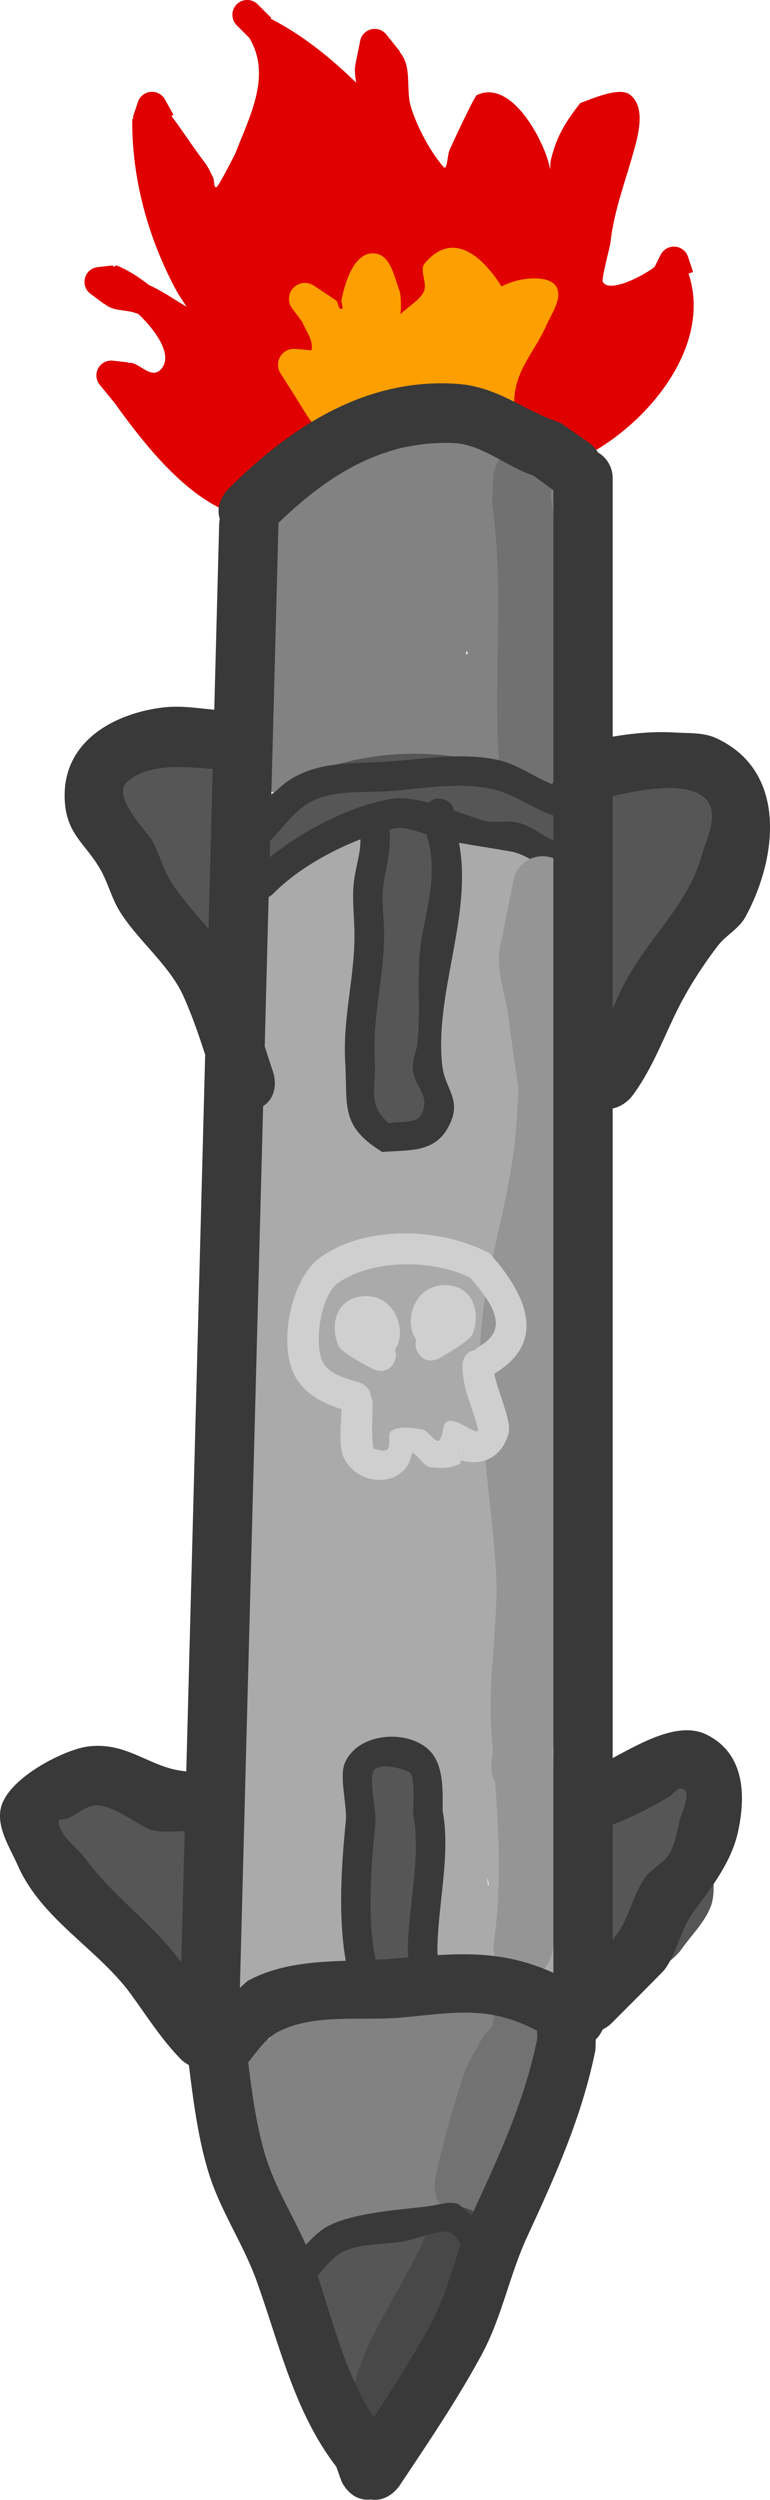 <svg version="1.1" xmlns="http://www.w3.org/2000/svg" xmlns:xlink="http://www.w3.org/1999/xlink" width="64.928" height="210.692" viewBox="0,0,64.928,210.692"><g transform="translate(-205.528,-66.02)"><g data-paper-data="{&quot;isPaintingLayer&quot;:true}" fill-rule="nonzero" stroke-linejoin="miter" stroke-miterlimit="10" stroke-dasharray="" stroke-dashoffset="0" style="mix-blend-mode: normal"><path d="M252.994,104.028c-0.946,-0.258 -1.899,-0.493 -2.861,-0.686c-2.89,-0.259 -5.622,-0.694 -8.491,-0.849c-0.518,-0.028 -1.514,-0.32 -2.065,-0.003c-0.82,0.472 -1.166,1.573 -2.007,2.007c-0.998,0.515 -2.27,0.056 -3.348,0.37c-2.446,0.712 -4.751,2.682 -6.276,4.725c0,0 -0.75,1 -1.75,0.25c-0.144,-0.108 -0.251,-0.221 -0.33,-0.335c-4.302,-1.048 -8.19,-6.057 -10.658,-9.502l-1.262,-1.543c-0.412,-0.491 -0.387,-1.224 0.075,-1.686c0.282,-0.282 0.666,-0.401 1.033,-0.357l1.279,0.142l-0.005,0.043c0.073,-0.002 0.147,-0.002 0.221,0.001c0.742,0.025 1.727,1.386 2.524,0.568c1.1,-1.129 -0.331,-3.206 -1.868,-4.684c-0.091,-0.036 -0.182,-0.069 -0.275,-0.1c-0.79,-0.262 -1.735,-0.15 -2.419,-0.625c-0.068,-0.047 -0.133,-0.098 -0.196,-0.151l-0.017,0.022l-1.13,-0.847c-0.053,-0.038 -0.103,-0.081 -0.151,-0.129c-0.488,-0.488 -0.488,-1.28 0,-1.768c0.211,-0.211 0.48,-0.331 0.756,-0.36l1.28,-0.142l0.013,0.119l0.293,-0.116c0.812,0.319 1.778,0.898 2.719,1.645c1.115,0.501 2.233,1.275 2.905,1.669c0.081,0.048 0.177,0.102 0.283,0.161c-0.437,-0.629 -0.798,-1.23 -0.849,-1.322c-2.399,-4.432 -3.778,-9.458 -3.737,-14.446l0.115,-0.173l-0.067,-0.022l0.422,-1.266c0.058,-0.187 0.161,-0.364 0.31,-0.512c0.488,-0.488 1.28,-0.488 1.768,0c0.091,0.091 0.166,0.193 0.223,0.302l0.703,1.265l-0.175,0.097c0.967,1.274 1.791,2.59 2.804,3.914c0.299,0.391 0.502,0.847 0.717,1.29c0.123,0.254 0.035,0.907 0.292,0.793c0.192,-0.085 1.566,-2.806 1.567,-2.807c1.245,-3.22 3.084,-6.582 1.195,-9.763l-1.065,-1.065c-0.488,-0.488 -0.488,-1.28 0,-1.768c0.488,-0.488 1.28,-0.488 1.768,0l1.147,1.147l-0.062,0.062c0.043,0.022 0.086,0.044 0.129,0.067l0.034,-0.014c0.009,0.015 0.018,0.03 0.027,0.045c2.614,1.366 4.85,3.192 7.033,5.296c-0.08,-0.417 -0.116,-0.842 -0.115,-1.255l0.049,-0.116l-0.031,-0.006l0.427,-2.134c0.044,-0.24 0.159,-0.47 0.345,-0.655c0.488,-0.488 1.28,-0.488 1.768,0c0.037,0.037 0.072,0.077 0.104,0.117l1.135,1.419l-0.033,0.026c0.078,0.094 0.152,0.192 0.22,0.296c0.808,1.237 0.31,2.959 0.749,4.37c0.529,1.698 1.591,3.699 2.732,5.033c0.332,0.388 0.323,-0.971 0.528,-1.439c0.178,-0.406 2.079,-4.505 2.291,-4.606c3.049,-1.455 5.844,4.239 6.165,6.182c0.039,0.234 0.018,-0.477 0.074,-0.707c0.127,-0.515 0.28,-1.026 0.473,-1.52c0.466,-1.195 1.214,-2.275 2.009,-3.281c0.876,-0.322 3.25,-1.385 4.148,-0.743c1.305,0.934 0.82,3.054 0.515,4.228c-0.726,2.795 -1.795,5.385 -2.116,8.275c-0.049,0.442 -0.792,3.048 -0.637,3.318c0.585,1.023 3.756,-0.733 4.367,-1.288l0.491,-0.981c0.06,-0.127 0.142,-0.246 0.247,-0.351c0.488,-0.488 1.28,-0.488 1.768,0c0.148,0.148 0.252,0.325 0.31,0.512l0.422,1.266l-0.384,0.128c1.953,5.847 -3.009,12.209 -8.223,15.122l-1.432,-0.05c0,0 -0.179,-0.06 -0.376,-0.203z" fill="#e00000" stroke="none" stroke-width="0.5" stroke-linecap="butt"/><path d="M246.826,103.202l-0.739,-0.006c-3.759,-0.342 -7.216,-1.469 -10.644,0.453c0,0 -0.332,0.184 -0.741,0.181c-0.567,0.079 -1.048,-0.295 -1.048,-0.295c-1.703,-1.37 -2.234,-2.53 -3.395,-4.352l-1.066,-1.675c-0.348,-0.523 -0.292,-1.235 0.17,-1.696c0.296,-0.296 0.697,-0.426 1.084,-0.388l1.344,0.122c0.017,-0.047 0.028,-0.098 0.032,-0.154c0.069,-0.796 -0.518,-1.509 -0.816,-2.253l-0.831,-1.108c-0.409,-0.528 -0.371,-1.29 0.113,-1.775c0.468,-0.468 1.194,-0.519 1.719,-0.154l1.806,1.204c0.274,0.124 0.194,0.762 0.495,0.757c0.255,-0.004 -0.036,-0.516 0.015,-0.766c0.235,-1.164 1.017,-4.306 2.978,-3.889c1.169,0.249 1.462,1.931 1.889,3.048c0.165,0.432 0.168,1.393 0.109,2.05c0.552,-0.605 1.907,-1.326 2.039,-2.164c0.111,-0.708 -0.445,-1.606 0.021,-2.151c2.462,-2.885 5.003,-0.349 6.459,1.979c1.51,-0.842 4.042,-0.988 4.616,0.002c0.55,0.949 -0.352,2.19 -0.797,3.192c-1.214,2.737 -3.103,4.157 -2.701,7.572l0.136,0.656c0,0 0.264,1.319 -1.056,1.583c-0.314,0.063 -0.569,0.036 -0.774,-0.042c-0.232,0.068 -0.416,0.068 -0.416,0.068z" fill="#fd9f00" stroke="none" stroke-width="0.5" stroke-linecap="butt"/><path d="M253.749,149.236c0.286,2.077 0.826,4.081 0.837,6.211c0.016,3.411 -0.505,6.226 -0.259,9.701c0.158,2.237 0.008,4.486 0.006,6.729c-0.001,0.98 0.582,2.007 0.249,2.929c-0.041,0.115 -0.086,0.228 -0.133,0.339l0.088,0.018l-0.498,2.492c-0.089,0.48 -0.319,0.94 -0.69,1.311c-0.135,0.135 -0.282,0.252 -0.438,0.35c0.579,3.214 1.575,5.997 1.674,9.447c0.111,3.852 -1.185,6.601 -1.792,10.253c-0.279,1.678 0.454,3.377 0.526,5.077c0.151,3.562 -1.006,7.12 -1.007,10.703c-0,0.711 0.032,1.428 0.088,2.149c0.818,2.393 1.609,4.799 2.327,7.255c0.43,1.471 1.479,2.972 1.115,4.46c-1.92,7.851 -3.426,5.188 -6.482,2.676c-4.064,1.617 -10.954,-0.696 -12.681,-4.09c-0.583,-1.146 -0.168,-2.575 -0.432,-3.834c-0.148,-0.706 -0.277,-1.415 -0.396,-2.127c-0.112,1.057 -0.205,2.115 -0.211,3.176c-0.024,3.934 1.925,4.763 -2.001,8.026c-1.579,1.312 -5.481,1.358 -7.38,1.51c0,0 -2.493,0.192 -2.684,-2.301c-0.118,-1.54 0.788,-2.202 1.498,-2.483c-0.813,-1.291 -1.112,-2.983 -1.249,-4.396c-0.09,-0.926 0.295,-1.85 0.253,-2.779c-0.269,-5.943 -1.706,-12.076 -0.998,-18.098c0.236,-2.01 0.824,-3.972 1.003,-5.989c0.206,-2.556 -0.268,-5.125 -0.26,-7.69c0.022,-7.661 2.55,-15.585 2.526,-23.24c-0.019,-5.978 -0.508,-12.08 -0.506,-18.118c0.001,-1.745 -0.113,-5.908 0.481,-7.36c0.82,-2.003 2.555,-3.315 4.478,-4.265l-0.17,-0.227l1.991,-1.494c0.954,-0.739 2.32,-0.693 3.222,0.138c0.76,-0.519 1.466,-0.959 2.023,-1.283c1.216,-0.708 2.361,-1.861 3.767,-1.901c1.451,-0.042 2.653,1.186 4.019,1.678c1.641,0.591 6.307,1.334 7.127,2.295c1.187,1.391 0.727,3.806 0.201,5.746c0.369,0.433 0.567,0.962 0.593,1.498l0.252,4.79l-0.1,0.005c0.03,0.153 0.057,0.307 0.08,0.462c0.003,0.021 -0.017,0.107 -0.056,0.245zM246.705,224.884c0.018,0.028 0.037,0.054 0.057,0.078l-0.139,-0.694c0.004,0.31 0.029,0.531 0.081,0.617zM242.053,225.978c-0.016,-0.092 -0.03,-0.185 -0.043,-0.278l-0.208,0.161c0.079,0.044 0.162,0.082 0.25,0.116zM241.261,225.277c0.077,0.195 0.205,0.349 0.367,0.472z" fill="#aaaaaa" stroke="none" stroke-width="0.5" stroke-linecap="butt"/><path d="M240.535,130.628c-0.03,-0.003 -0.06,-0.007 -0.09,-0.01l0.006,0.029l-2.488,0.498c-0.603,0.13 -1.244,0.035 -1.79,-0.285c-0.028,0.015 -0.056,0.03 -0.084,0.045c-1.7,0.886 -3.709,1.036 -5.45,1.84c0,0 -2.276,1.034 -3.31,-1.241c-0.088,-0.195 -0.153,-0.38 -0.196,-0.557c-2.327,-2.213 0.502,-7.714 0.477,-10.581c-0.007,-0.777 -0.422,-1.505 -0.493,-2.28c-0.212,-2.293 -0.922,-4.75 -0.115,-6.907c1.898,-5.077 8.848,-6.482 13.329,-7.628c1.26,-0.322 2.446,-1.121 3.746,-1.093c1.247,0.027 2.351,0.834 3.526,1.252c2.121,1.196 3.659,1.734 5.055,3.913c2.285,3.565 1.337,8.055 1.667,12.032c0.257,3.088 1.131,7.139 -1.363,8.567l0.657,0.526c0.081,0.063 0.16,0.132 0.234,0.207c0.976,0.976 0.976,2.559 0,3.536c-0.743,0.743 -1.839,0.921 -2.75,0.532l-2.472,-0.989c-1.631,-0.656 -3.294,-1.552 -5.005,-2.256c-0.089,0.034 -0.179,0.062 -0.271,0.085l-2.736,0.746l-0.008,-0.031zM244.824,121.146c0.059,-0.005 0.118,-0.01 0.176,-0.015l-0.134,-0.269z" fill="#828282" stroke="none" stroke-width="0.5" stroke-linecap="butt"/><path d="M226.224,239.605l1.824,-1.824l0.123,0.123c0.148,-0.201 0.307,-0.393 0.481,-0.575c1.448,-1.515 4.011,-1.1 6.026,-1.608c1.982,-0.499 3.887,-1.899 5.9,-1.693c1.057,0.108 2.04,0.525 2.913,1.15c1.253,-0.349 2.525,-0.5 3.831,-0.22c1.587,0.34 3.747,0.345 4.52,1.76c0.757,1.387 -0.543,3.177 -0.974,4.732c-0.463,1.673 -1.389,3.222 -1.73,4.921c-0.628,3.129 0.237,4.961 -3.543,7.014c-3.071,1.668 -6.368,-0.71 -9.283,-0.385c-1.289,0.144 -2.374,1.594 -3.149,2.4c0,0 -1.823,1.823 -3.591,0.055c-1.204,-1.204 -0.742,-2.434 -0.325,-3.096c-2.448,-0.883 -4.25,-2.948 -3.806,-5.968l-0.473,-0.868c-0.555,-0.964 -0.403,-2.236 0.444,-3.084c0.058,-0.058 0.118,-0.113 0.18,-0.164c-0.311,-0.892 -0.097,-1.939 0.633,-2.67z" fill="#828282" stroke="none" stroke-width="0.5" stroke-linecap="butt"/><path d="M240.304,270.37c0,0 0.735,2.389 -1.654,3.125c-2.389,0.735 -3.125,-1.654 -3.125,-1.654c-1.065,-3.485 -4.954,-9.316 -3.993,-13.12c1.055,-4.173 5.361,-5.601 9.032,-5.21c1.486,0.158 3.462,-0.413 4.422,0.731c1.135,1.354 0.891,3.521 0.608,5.266c-0.166,1.024 -2.449,3.416 -3.363,4.412l-0.685,2.283c-0.112,0.401 -0.325,0.779 -0.64,1.094c-0.399,0.399 -0.9,0.635 -1.42,0.708c0.295,0.781 0.571,1.568 0.818,2.365z" fill="#565656" stroke="none" stroke-width="0.5" stroke-linecap="butt"/><path d="M239.328,213.262c2.493,-0.192 2.684,2.301 2.684,2.301l0.204,2.733c-0.028,0.058 -0.055,0.116 -0.083,0.174l0.077,0.005l-0.196,2.935c-0.036,0.587 -0.279,1.165 -0.728,1.614c-0.155,0.155 -0.326,0.286 -0.507,0.392c0.351,2.356 0.605,4.59 -0.035,7.171c0,0 -0.687,2.404 -3.091,1.717c-2.404,-0.687 -1.717,-3.091 -1.717,-3.091c0.985,-2.779 -0.426,-6.315 -0.669,-9.432l-0.38,-2.661c-0.117,-0.76 0.117,-1.564 0.703,-2.15c0.518,-0.518 1.205,-0.761 1.883,-0.73c0.327,-0.485 0.89,-0.903 1.854,-0.978z" fill="#565656" stroke="none" stroke-width="0.5" stroke-linecap="butt"/><path d="M239.908,134.015c2.372,-0.791 3.162,1.581 3.162,1.581l0.514,1.778l0.195,2.538c0.059,0.707 -0.183,1.435 -0.724,1.976c-0.398,0.398 -0.897,0.634 -1.415,0.707c0.102,5.52 0.639,11.054 -0.033,16.498c0,0 -0.31,2.481 -2.791,2.171c-2.481,-0.31 -2.171,-2.791 -2.171,-2.791c0.718,-5.672 -0.019,-11.488 -0.017,-17.251l-0.19,-2.466c-0.059,-0.707 0.183,-1.435 0.724,-1.976c0.301,-0.301 0.66,-0.509 1.041,-0.625c0.034,-0.743 0.365,-1.694 1.705,-2.14z" fill="#565656" stroke="none" stroke-width="0.5" stroke-linecap="butt"/><path d="M225.768,138.744c-1.768,-1.768 0,-3.536 0,-3.536l1.363,-1.346c7.484,-5.855 19.677,-5.727 26.969,0.223c0,0 1.908,1.615 0.294,3.523c-1.615,1.908 -3.523,0.294 -3.523,0.294c-4.974,-4.431 -15.452,-4.658 -20.573,-0.17l-0.994,1.012c0,0 -1.768,1.768 -3.536,0z" fill="#565656" stroke="none" stroke-width="0.5" stroke-linecap="butt"/><path d="M225.226,135.205c1.073,1.683 2.196,4.005 2.283,4.217c0,0 1.795,4.667 -2.872,6.462c-4.667,1.795 -6.462,-2.872 -6.462,-2.872c-1.331,-3.971 -5.456,-5.81 -4.746,-11.027c0.263,-1.931 2.591,-2.911 3.887,-4.367l7.293,1.222c0,0 3.08,3.08 0.616,6.365z" fill="#565656" stroke="none" stroke-width="0.5" stroke-linecap="butt"/><path d="M268.763,139.196c0,2.751 -1.513,3.988 -2.875,4.545c-0.949,3.005 -2.356,5.682 -4.905,8.337c0,0 -3.536,3.536 -7.071,0c-3.536,-3.536 0,-7.071 0,-7.071c1.254,-1.162 1.924,-2.367 2.376,-3.688l-0.102,-0.102c-1.953,-1.953 -1.953,-5.118 0,-7.071c0.279,-0.279 0.582,-0.518 0.903,-0.717c0.185,-0.941 0.642,-1.838 1.37,-2.567c1.953,-1.953 5.118,-1.953 7.071,0c0.539,0.539 0.929,1.17 1.17,1.842l1.224,3.182l-0.199,0.076c0.607,0.732 1.037,1.768 1.037,3.234z" fill="#565656" stroke="none" stroke-width="0.5" stroke-linecap="butt"/><path d="M223.094,218.26c2.544,2.544 1.427,5.087 0.601,6.314c0.827,1.227 1.943,3.771 -0.601,6.314c-3.536,3.536 -7.071,0 -7.071,0c-1.095,-1.095 -2.189,-2.189 -3.284,-3.284l-1.768,-1.768c-1.953,-1.953 -1.953,-5.118 0,-7.071c1.528,-1.528 3.8,-1.86 5.651,-0.996c1.156,-0.828 3.814,-2.167 6.472,0.491z" fill="#565656" stroke="none" stroke-width="0.5" stroke-linecap="butt"/><path d="M262.805,214.951c4.824,1.316 3.508,6.139 3.508,6.139l-0.626,2.127c-0.075,1.162 0.192,2.399 -0.226,3.485c-0.541,1.403 -1.701,2.48 -2.551,3.72c0,0 -3.07,3.947 -7.016,0.877c-3.947,-3.07 -0.877,-7.016 -0.877,-7.016c0.641,-0.538 0.879,-1.565 0.759,-2.393l0.89,-3.43c0,0 1.316,-4.824 6.139,-3.508z" fill="#565656" stroke="none" stroke-width="0.5" stroke-linecap="butt"/><path d="M223.174,236.62l3.333,-126.37" fill="none" stroke="#393939" stroke-width="5" stroke-linecap="round"/><path d="M224.463,125.907c0.671,-0.368 1.787,-0.661 2.903,0.455c1.768,1.768 0,3.536 0,3.536l-2.071,1.035c-2.624,-0.003 -6.752,-1.015 -9.021,0.956c-1.416,1.23 1.662,4.211 2.095,4.992c0.584,1.052 0.872,2.256 1.489,3.29c1.547,2.589 4.247,4.731 5.561,7.468c1.227,2.555 2.238,6.058 3.156,8.793c0,0 0.791,2.372 -1.581,3.162c-2.372,0.791 -3.162,-1.581 -3.162,-1.581c-0.856,-2.588 -1.773,-5.749 -2.905,-8.177c-1.179,-2.532 -3.916,-4.699 -5.348,-7.078c-0.638,-1.06 -0.94,-2.296 -1.541,-3.377c-1.3,-2.339 -3.062,-3.056 -3.061,-6.328c0.001,-4.659 4.269,-6.921 8.296,-7.408c1.72,-0.208 3.456,0.159 5.189,0.263z" fill="#393939" stroke="none" stroke-width="0.5" stroke-linecap="butt"/><path d="M255.917,133.432c-0.54,0.407 -1.919,1.178 -3.297,-0.2c-1.768,-1.768 0,-3.536 0,-3.536l1.509,-0.971c2.709,-0.615 5.504,-1.139 8.277,-0.969c1.178,0.072 2.437,-0.019 3.51,0.475c6.047,2.786 5.174,10.131 2.454,15.095c-0.535,0.975 -1.638,1.521 -2.313,2.405c-1.403,1.839 -2.658,3.812 -3.653,5.9c-1.107,2.324 -2.056,4.778 -3.617,6.824c0,0 -1.535,1.973 -3.508,0.439c-1.973,-1.535 -0.439,-3.508 -0.439,-3.508c1.38,-1.732 2.091,-3.907 3.05,-5.904c1.996,-4.158 5.651,-7.083 6.815,-11.402c0.266,-0.988 1.355,-3.105 0.6,-4.373c-1.367,-2.296 -6.949,-0.89 -9.386,-0.274z" fill="#393939" stroke="none" stroke-width="0.5" stroke-linecap="butt"/><path d="M225.62,215.636c1.286,2.144 -0.857,3.43 -0.857,3.43l-2.801,1.265c-1.219,-0.027 -2.475,0.218 -3.658,-0.08c-0.91,-0.229 -3.388,-2.278 -4.845,-2.058c-0.807,0.122 -1.452,0.75 -2.195,1.086c-0.254,0.115 -0.822,-0.011 -0.793,0.266c0.133,1.299 1.521,2.122 2.296,3.172c2.314,3.138 5.593,5.4 7.89,8.5c1.207,1.63 2.232,3.425 3.679,4.846c0,0 1.768,1.768 0,3.536c-1.768,1.768 -3.536,0 -3.536,0c-1.611,-1.635 -2.853,-3.599 -4.2,-5.458c-2.801,-3.864 -7.539,-6.307 -9.56,-10.869c-0.669,-1.51 -1.744,-3.104 -1.468,-4.733c0.437,-2.576 5.315,-5.037 7.315,-5.314c3.666,-0.509 5.581,2.221 9.074,2.105l0.229,-0.553c0,0 2.144,-1.286 3.43,0.857z" fill="#393939" stroke="none" stroke-width="0.5" stroke-linecap="butt"/><path d="M251.848,219.556c-1.118,-2.236 1.118,-3.354 1.118,-3.354l1.54,-0.742c2.855,-0.933 7.446,-4.827 10.628,-3.231c3.353,1.681 3.239,5.445 2.605,8.26c-0.561,2.492 -2.226,4.632 -3.747,6.683c-1.076,1.452 -1.343,3.401 -2.424,4.849c-0.165,0.22 -3.878,3.924 -4.503,4.549c0,0 -1.768,1.768 -3.536,0c-1.768,-1.768 0,-3.536 0,-3.536c1.32,-1.32 2.858,-2.447 3.982,-3.937c1.088,-1.442 1.363,-3.386 2.424,-4.849c0.554,-0.762 1.536,-1.168 2.023,-1.974c0.516,-0.855 0.645,-1.892 0.897,-2.859c0.224,-0.856 1.042,-2.446 0.18,-2.649c-0.412,-0.097 -0.719,0.448 -1.08,0.669c-1.845,1.129 -3.82,2.074 -5.869,2.767l-0.885,0.47c0,0 -2.236,1.118 -3.354,-1.118z" fill="#393939" stroke="none" stroke-width="0.5" stroke-linecap="butt"/><path d="M241.484,232.851c-1.237,0.177 -1.414,-1.061 -1.414,-1.061l-0.162,-1.222c0.005,-3.702 1.175,-8.159 0.454,-11.679c-0.001,-0.399 0.216,-3.125 -0.302,-3.494c-0.382,-0.272 -2.845,-1.002 -3.1,0.05c-0.272,1.12 0.338,3.074 0.214,4.34c-0.373,3.789 -0.784,8.668 0.261,12.395c0,0 0.329,1.206 -0.877,1.535c-1.206,0.329 -1.535,-0.877 -1.535,-0.877c-1.078,-4.046 -0.755,-9.184 -0.337,-13.3c0.135,-1.323 -0.576,-3.76 -0.085,-4.922c1.076,-2.547 5.178,-2.877 7.058,-1.145c1.333,1.229 1.196,3.561 1.191,5.17c0.713,3.646 -0.447,8.108 -0.442,11.925l0.137,0.869c0,0 0.177,1.237 -1.061,1.414z" fill="#393939" stroke="none" stroke-width="0.5" stroke-linecap="butt"/><path d="M255.04,137.099c0.643,1.072 -0.429,1.715 -0.429,1.715l-1.802,0.755c-1.706,-0.281 -2.621,-1.5 -4.2,-1.781c-1.905,-0.34 -3.774,-0.599 -5.686,-0.98c-0.994,-0.198 -3.054,-1.219 -4.078,-0.975c-3.387,0.806 -7.677,2.844 -10.318,5.544c0,0 -0.884,0.884 -1.768,0c-0.884,-0.884 0,-1.768 0,-1.768c2.954,-2.903 7.823,-5.58 11.685,-6.244c2.293,-0.394 5.653,1.159 7.807,1.798c0.916,0.272 1.927,-0.025 2.861,0.176c1.674,0.36 2.389,1.573 4.051,1.755l0.162,-0.424c0,0 1.072,-0.643 1.715,0.429z" fill="#393939" stroke="none" stroke-width="0.5" stroke-linecap="butt"/><path d="M242.958,133.403c1.186,0.395 0.791,1.581 0.791,1.581l-0.233,-0.298c2.816,6.69 -1.47,14.268 -0.696,21.151c0.232,2.064 1.813,2.912 0.438,5.3c-1.215,2.11 -3.43,1.779 -5.49,1.978c-3.588,-2.198 -2.913,-3.872 -3.133,-7.633c-0.212,-3.63 0.799,-7.112 0.784,-10.697c-0.007,-1.603 -0.265,-3.285 0.016,-4.896c0.321,-1.837 0.661,-2.47 0.389,-4.338c0,0 -0.177,-1.237 1.061,-1.414c1.237,-0.177 1.414,1.061 1.414,1.061c0.284,2.017 -0.051,3.155 -0.396,5.092c-0.265,1.483 0.022,3.058 0.016,4.534c-0.013,3.54 -0.999,6.948 -0.788,10.52c0.139,2.348 -0.679,3.829 1.189,5.333c0.826,-0.191 2.363,0.118 2.761,-0.772c0.752,-1.678 -0.563,-2.123 -0.741,-3.737c-0.083,-0.758 0.31,-1.495 0.388,-2.254c0.31,-3.006 -0.16,-6.21 0.41,-9.154c0.599,-3.095 1.402,-6.067 0.078,-9.09l0.16,-1.477c0,0 0.395,-1.186 1.581,-0.791z" fill="#393939" stroke="none" stroke-width="0.5" stroke-linecap="butt"/><path d="M252.111,213.656c0.425,5.624 0.796,11.152 -0.001,16.821c0,0 -0.354,2.475 -2.828,2.121c-2.475,-0.354 -2.121,-2.828 -2.121,-2.828c0.663,-4.555 0.448,-9.009 0.124,-13.506c-0.411,-0.758 -0.317,-1.598 -0.317,-1.598l0.119,-1.069c-0.044,-0.589 -0.087,-1.179 -0.128,-1.77c-0.318,-4.623 0.697,-9.263 0.366,-13.901c-0.388,-5.424 -1.288,-10.522 -1.285,-16.007c-0.427,-6.839 2.293,-13.33 2.935,-20.06c0.131,-1.377 0.211,-2.769 0.257,-4.17c-0.28,-1.912 -0.558,-3.818 -0.795,-5.714c-0.291,-2.33 -1.329,-4.525 -0.557,-6.967c0.025,-0.079 0.051,-0.157 0.077,-0.236l-0.041,-0.008l0.908,-4.539c0.089,-0.48 0.319,-0.94 0.69,-1.311c0.976,-0.976 2.559,-0.976 3.536,0c0.404,0.404 0.641,0.913 0.711,1.439l0.362,2.536l-0.076,0.011l0.095,0.166c0.009,5.095 0.281,10.35 0.069,15.48c0.928,5.501 1.692,11.071 1.397,16.661c-0.114,2.154 -0.733,4.272 -0.728,6.429c0.017,7.047 0.608,13.829 -1.176,20.758c-0.936,3.725 -1.16,7.369 -1.583,11.178z" fill="#959595" stroke="none" stroke-width="0.5" stroke-linecap="butt"/><path d="M245.994,179.458c2.705,-1.544 0.743,-3.881 -0.794,-5.736c-2.994,-1.537 -8.179,-1.656 -11.17,0.43c-1.465,1.022 -2.059,5.134 -1.291,6.653c0.559,1.104 2.13,1.408 3.162,1.772c0,0 0.836,0.296 0.889,1.09c0.155,0.315 0.161,0.623 0.161,0.623c0.006,0.341 -0.173,3.794 0.155,3.852c0.378,0.066 0.956,0.292 1.151,-0.039c0.262,-0.445 -0.132,-1.261 0.317,-1.516c0.734,-0.416 1.693,-0.214 2.528,-0.098c0.577,0.08 1.18,1.341 1.518,0.866c0.333,-0.468 0.156,-1.41 0.708,-1.57c0.822,-0.239 2.682,1.471 2.488,0.637c-0.409,-1.764 -1.241,-3.167 -1.289,-5.126l-0.003,-0.168c0,0 -0.02,-1.106 0.992,-1.305zM230.367,181.921c-1.408,-2.651 -0.273,-8.14 2.107,-9.879c3.952,-2.888 10.434,-2.512 14.362,-0.369c2.816,3.164 5.007,7.273 0.501,10.039l-0.125,0.101c0.291,1.552 1.481,3.979 1.195,5.02c-0.547,1.989 -2.177,2.801 -4.037,2.259c0.025,0.129 0.01,0.237 -0.099,0.302c-0.705,0.422 -1.63,0.367 -2.448,0.287c-0.636,-0.062 -1.493,-1.682 -1.602,-1.052c-0.461,2.679 -4.448,2.905 -5.732,0.188c-0.407,-0.862 -0.207,-2.798 -0.166,-4.015c-1.602,-0.574 -3.064,-1.197 -3.957,-2.879zM244.198,188.551c-0,-0.234 0.026,-0.426 -0.012,-0.289c-0.024,0.087 -0.014,0.186 0.012,0.289z" fill="#cfcfcf" stroke="none" stroke-width="0.5" stroke-linecap="butt"/><path d="M238.836,179.784c0.118,0.282 0.139,0.648 -0.103,1.091c-0.63,1.15 -1.78,0.52 -1.78,0.52c-0.181,-0.099 -0.454,-0.243 -0.763,-0.412c-0.055,-0.025 -0.106,-0.054 -0.154,-0.085c-0.819,-0.456 -1.807,-1.062 -1.988,-1.501c-0.739,-1.799 -0.129,-4.048 2.231,-4.136c2.569,-0.097 3.629,2.931 2.556,4.524z" fill="#cfcfcf" stroke="none" stroke-width="0.5" stroke-linecap="butt"/><path d="M243.026,174.333c2.362,0.003 3.053,2.228 2.38,4.053c-0.164,0.445 -1.13,1.086 -1.932,1.572c-0.047,0.033 -0.097,0.064 -0.151,0.091c-0.302,0.18 -0.57,0.334 -0.747,0.44c0,0 -1.126,0.671 -1.797,-0.455c-0.258,-0.434 -0.25,-0.8 -0.143,-1.086c-1.129,-1.553 -0.18,-4.617 2.391,-4.614z" data-paper-data="{&quot;index&quot;:null}" fill="#cfcfcf" stroke="none" stroke-width="0.5" stroke-linecap="butt"/><path d="M249.791,103.803c2.494,0.166 2.328,2.661 2.328,2.661l-0.143,1.33c1.048,7.456 0.048,15.011 0.634,22.488c0,0 0.192,2.493 -2.301,2.684c-2.493,0.192 -2.684,-2.301 -2.684,-2.301c-0.556,-7.361 0.467,-14.837 -0.599,-22.164l0.104,-2.37c0,0 0.166,-2.494 2.661,-2.328z" fill="#717171" stroke="none" stroke-width="0.5" stroke-linecap="butt"/><path d="M255.816,106.855c-1.453,2.034 -3.487,0.581 -3.487,0.581l-1.803,-1.322c-2.365,-0.788 -4.373,-2.692 -6.878,-2.762c-6.43,-0.178 -11.13,3.211 -15.372,7.454c0,0 -1.768,1.768 -3.536,0c-1.768,-1.768 0,-3.536 0,-3.536c5.128,-5.128 11.441,-9.376 19.175,-8.911c3.615,0.217 5.615,2.211 8.88,3.299l2.44,1.709c0,0 2.034,1.453 0.581,3.487z" fill="#393939" stroke="none" stroke-width="0.5" stroke-linecap="butt"/><path d="M254.69,106.311v126.067" fill="none" stroke="#393939" stroke-width="5" stroke-linecap="round"/><path d="M253.238,132.487c0.339,-0.175 0.878,-0.293 1.417,0.246c0.884,0.884 0,1.768 0,1.768l-1.257,0.55c-2.456,-0.383 -4.144,-2.08 -6.547,-2.565c-2.84,-0.573 -5.676,0.021 -8.512,0.217c-2.29,0.158 -5.026,-0.195 -7.05,1.163c-1.083,0.727 -2.033,2.065 -2.96,2.992c0,0 -0.884,0.884 -1.768,0c-0.884,-0.884 0,-1.768 0,-1.768c1.035,-1.035 2.11,-2.487 3.326,-3.294c2.479,-1.645 5.471,-1.407 8.274,-1.587c3.05,-0.196 6.113,-0.783 9.169,-0.176c2.197,0.437 3.814,1.993 5.906,2.454z" fill="#393939" stroke="none" stroke-width="0.5" stroke-linecap="butt"/><path d="M250.2,233.654c2.451,0.49 1.961,2.942 1.961,2.942l-0.563,2.776c-0.723,1.98 -0.858,4.284 -2.156,5.944c-0.019,0.025 -0.039,0.049 -0.058,0.074l0.023,0.01l-1.012,2.276c-0.122,0.293 -0.302,0.567 -0.54,0.805c-0.091,0.091 -0.186,0.173 -0.286,0.246c-0.161,0.664 -0.315,1.333 -0.462,2.01c0,0 -0.531,2.443 -2.974,1.912c-2.443,-0.531 -1.912,-2.974 -1.912,-2.974c0.702,-3.224 1.56,-6.273 2.612,-9.402l0.187,-0.161l-0.084,-0.047l1.266,-2.278c0.114,-0.217 0.263,-0.421 0.446,-0.604c0.113,-0.113 0.233,-0.212 0.36,-0.299l0.25,-1.27c0,0 0.49,-2.451 2.942,-1.961z" fill="#727272" stroke="none" stroke-width="0.5" stroke-linecap="butt"/><path d="M256.32,237.132c-1.118,2.236 -3.354,1.118 -3.354,1.118l-2.424,-1.212c-4.019,-2.069 -7.093,-1.317 -11.364,-0.96c-3.133,0.261 -7.229,-0.369 -10.204,1.19c-1.329,0.696 -2.062,2.181 -3.124,3.242c0,0 -1.768,1.768 -3.536,0c-1.768,-1.768 0,-3.536 0,-3.536c0.47,-0.47 3.828,-3.86 4.149,-4.031c3.783,-2.016 8.179,-1.504 12.221,-1.841c5.257,-0.438 9.137,-0.958 14.092,1.464l2.424,1.212c0,0 2.236,1.118 1.118,3.354z" fill="#393939" stroke="none" stroke-width="0.5" stroke-linecap="butt"/><path d="M235.427,270.287c-0.388,-1.015 -0.316,-2.239 0.038,-3.572c1.069,-4.033 4.709,-9.061 5.953,-12.309c0.54,-1.408 1.329,-2.959 3.436,-2.256c1.972,0.657 1.742,1.828 1.581,3.162c-0.357,2.972 -3.205,9.801 -5.595,11.846c-0.731,0.626 -1.089,3.714 -2.556,3.613z" fill="#484848" stroke="none" stroke-width="0.5" stroke-linecap="butt"/><path d="M237.602,276.453c-2.298,0.985 -3.283,-1.313 -3.283,-1.313l-0.433,-1.218c-3.52,-4.577 -4.768,-10.204 -6.695,-15.594c-1.163,-3.254 -3.072,-5.917 -4.089,-9.241c-1.196,-3.905 -1.516,-8.426 -2.095,-12.468c0,0 -0.354,-2.475 2.121,-2.828c2.475,-0.354 2.828,2.121 2.828,2.121c0.544,3.813 0.834,8.095 1.947,11.782c0.959,3.176 2.859,5.814 3.994,8.946c1.742,4.808 2.748,10.171 5.935,14.213l1.082,2.318c0,0 0.985,2.298 -1.313,3.283z" fill="#393939" stroke="none" stroke-width="0.5" stroke-linecap="butt"/><path d="M253.289,234.271c2.5,0 2.5,2.5 2.5,2.5l-0.049,2.006c-1.12,5.586 -3.358,10.573 -5.741,15.717c-1.521,3.284 -2.135,6.804 -3.859,9.991c-2.046,3.782 -4.555,7.481 -6.938,11.057c0,0 -1.387,2.08 -3.467,0.693c-2.08,-1.387 -0.693,-3.467 -0.693,-3.467c2.306,-3.458 4.697,-7.024 6.702,-10.666c1.678,-3.047 2.26,-6.539 3.719,-9.712c2.202,-4.788 4.338,-9.399 5.374,-14.594l-0.049,-1.025c0,0 0,-2.5 2.5,-2.5z" fill="#393939" stroke="none" stroke-width="0.5" stroke-linecap="butt"/><path d="M248.046,256.359c-0.643,1.072 -1.715,0.429 -1.715,0.429l-1.389,-0.844c-0.582,-0.575 -0.852,-1.627 -1.647,-1.82c-0.78,-0.19 -2.866,0.667 -3.688,0.804c-1.539,0.257 -3.729,0.167 -5.152,0.866c-1.181,0.58 -2.311,2.376 -3.268,3.333c0,0 -0.884,0.884 -1.768,0c-0.884,-0.884 0,-1.768 0,-1.768c1.113,-1.113 2.406,-3.033 3.804,-3.74c2.255,-1.14 5.951,-1.338 8.488,-1.66c0.788,-0.1 1.611,-0.425 2.375,-0.206c0.347,0.099 1.976,1.796 2.395,2.221l1.137,0.671c0,0 1.072,0.643 0.429,1.715z" fill="#393939" stroke="none" stroke-width="0.5" stroke-linecap="butt"/></g></g></svg>